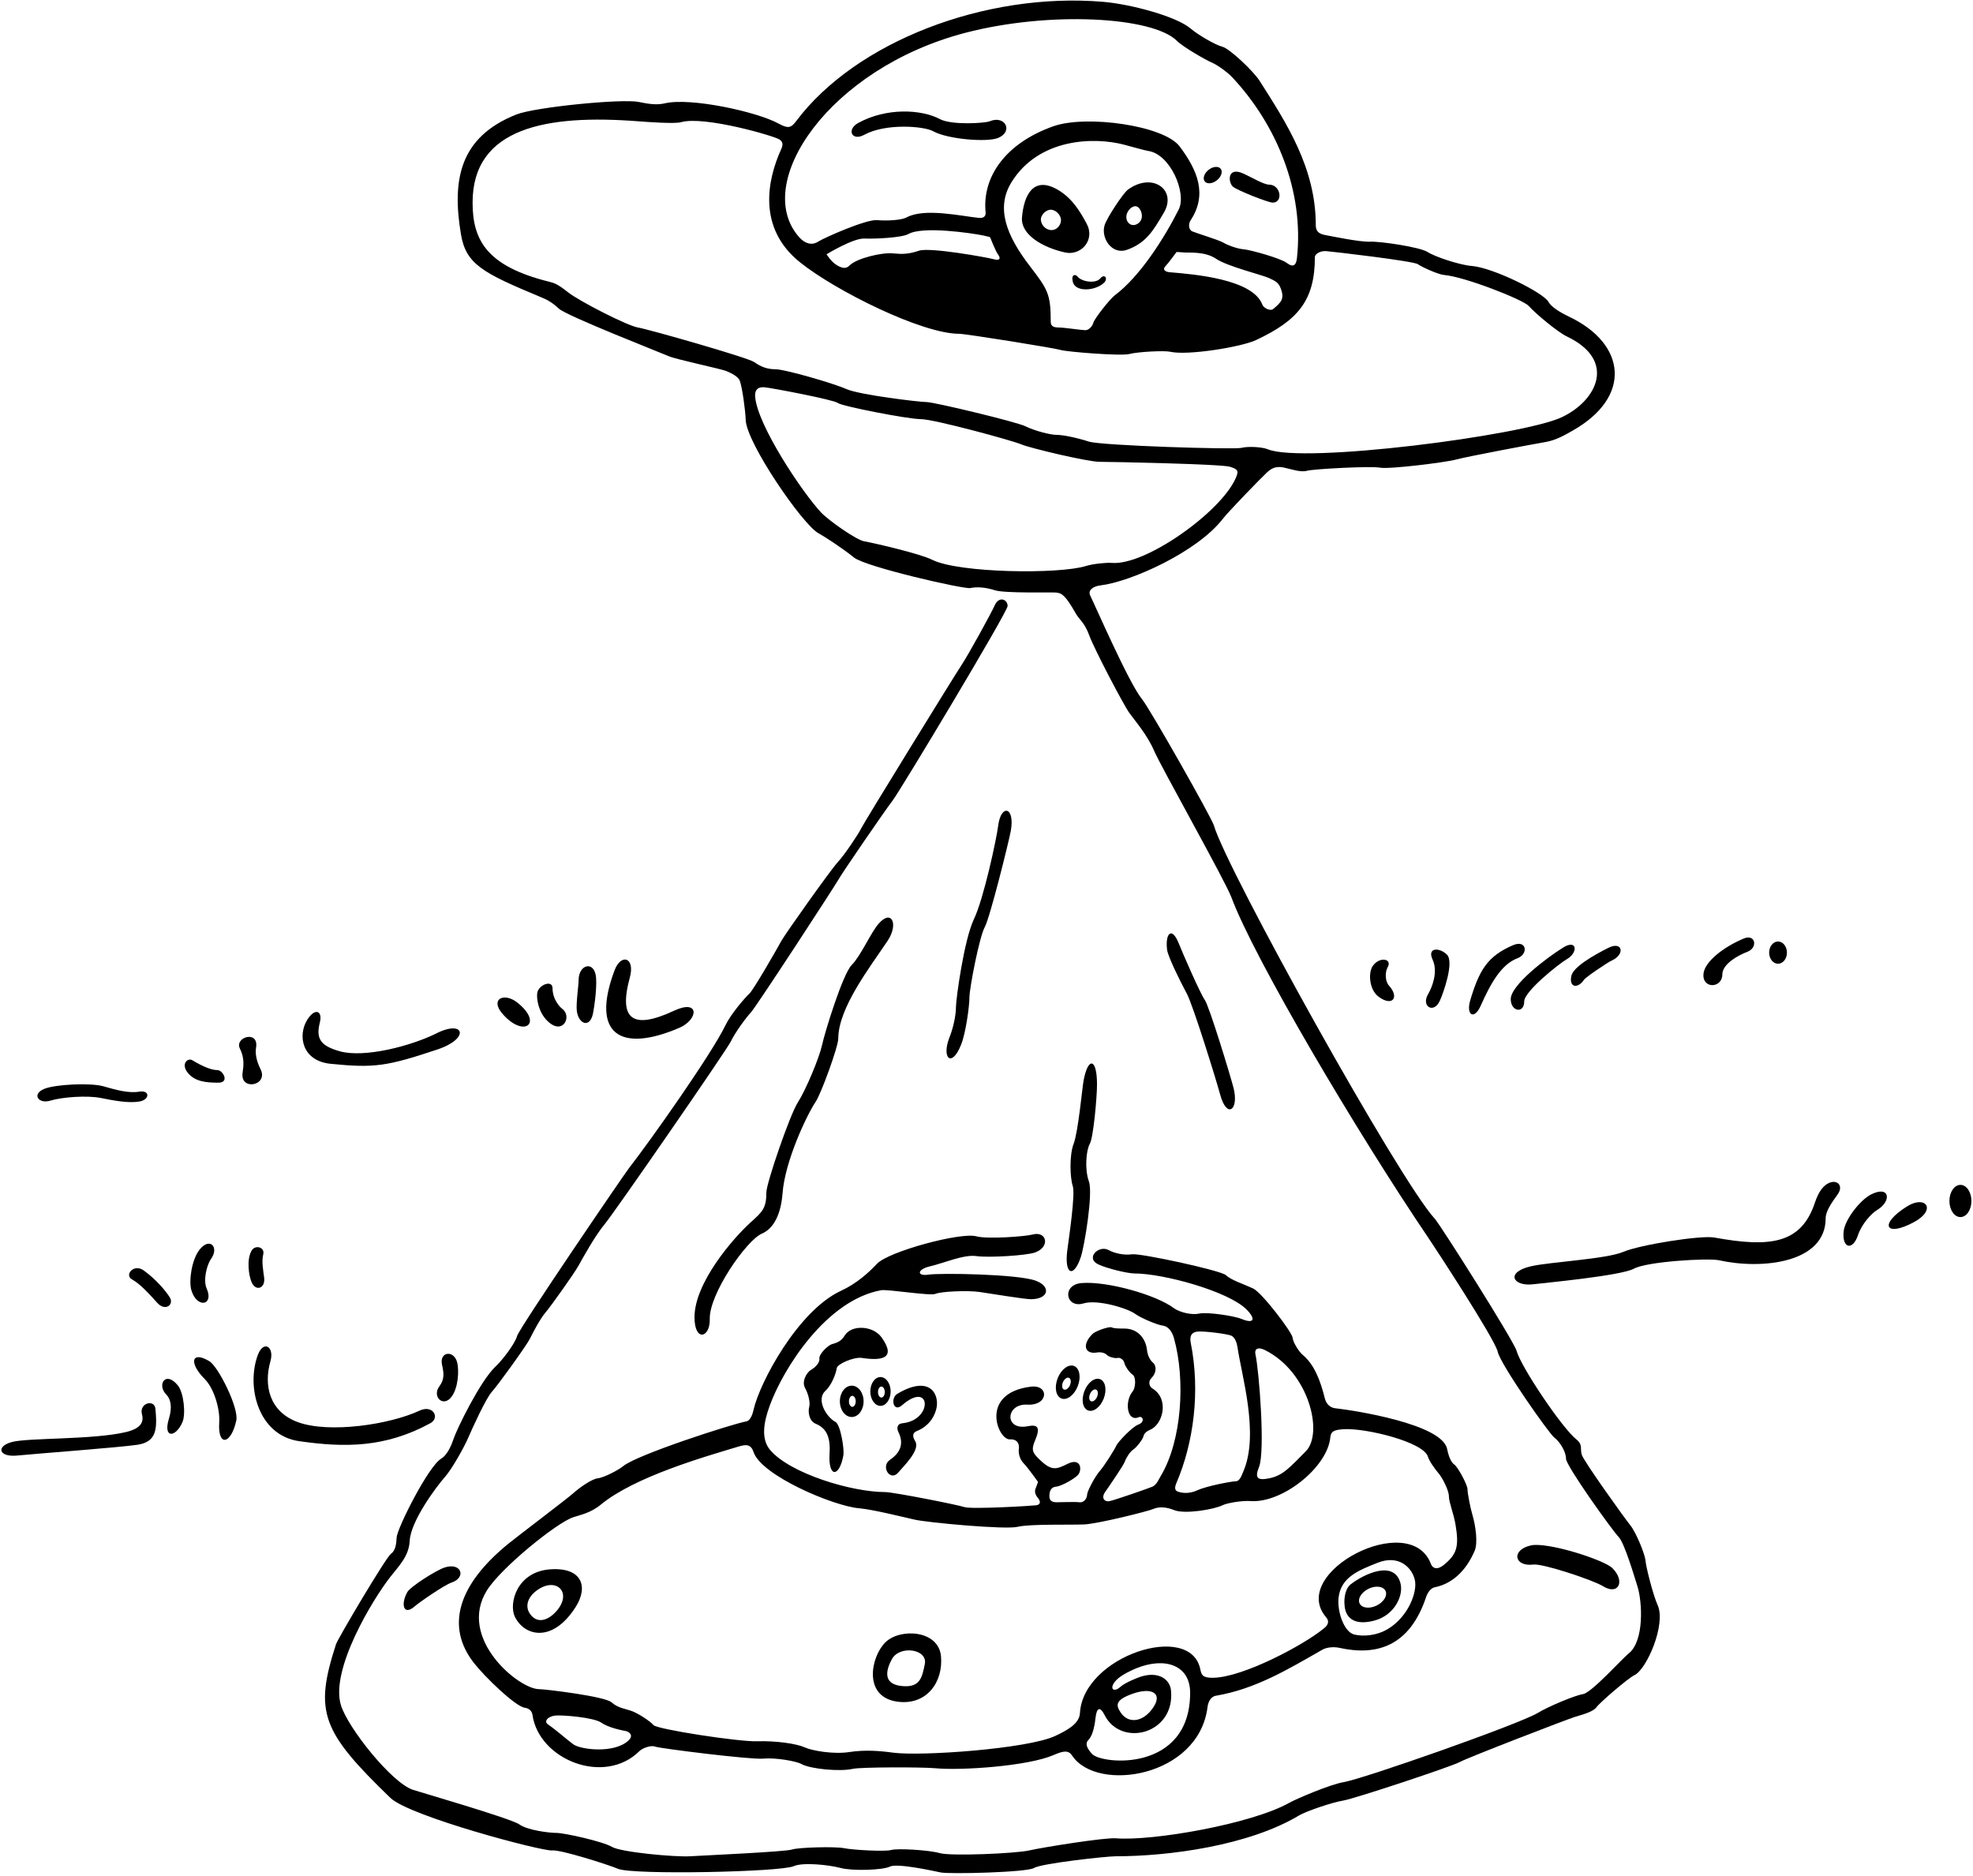 <?xml version="1.0" encoding="UTF-8"?>
<svg xmlns="http://www.w3.org/2000/svg" xmlns:xlink="http://www.w3.org/1999/xlink" width="549pt" height="522pt" viewBox="0 0 549 522" version="1.1">
<g id="surface1">
<path style=" stroke:none;fill-rule:nonzero;fill:rgb(0%,0%,0%);fill-opacity:1;" d="M 457.875 434.25 C 457.75 432.5 455.25 426.375 453.625 424.375 C 452 422.375 440.625 406.5 440.125 404.75 C 439.625 403 440.5 402 438.625 400.5 C 434.617 397.297 423.215 380.328 422 375.875 C 421.25 373.125 400.75 340.75 399.25 339.125 C 389.348 328.398 341.445 242.188 337.75 229.625 C 337.125 227.5 320 197.25 317.75 194.5 C 314.09 190.027 304.801 168.602 303.375 165.75 C 302.625 164.25 304.125 163.125 306.25 162.875 C 314.531 161.902 333.012 153.684 340.25 144.375 C 342 142.125 351 132.875 352.625 131.375 C 354.25 129.875 355.625 129.75 357.375 130.125 C 359.125 130.5 362 131.5 363.625 131 C 365.25 130.5 381.5 129.625 384 130.125 C 386.5 130.625 402.5 128.625 405.125 127.875 C 407.75 127.125 427 123.5 430 123 C 433 122.5 435.5 121 437.5 119.875 C 454.262 110.445 452.488 95.68 436.625 88.125 C 434 86.875 431.625 85.375 430.875 84 C 429.469 81.422 415.406 74.453 409.5 74 C 406.25 73.75 399.375 71.5 397.25 70.125 C 395.125 68.75 384.125 67.125 381.25 67.25 C 378.375 67.375 370.625 65.75 368.625 65.375 C 366.625 65 366.125 64 366.125 62.625 C 366.125 46.68 357.914 34.156 350.5 22.5 C 348.75 19.75 342.125 13.5 340.125 13 C 338.125 12.5 333.25 9.625 331.375 8 C 327.406 4.562 314.645 1.148 306.875 0.5 C 274.164 -2.23 238.145 11.559 221.5 33.75 C 220.078 35.648 219.258 35.812 216.625 34.375 C 210.535 31.055 192.133 27.07 185 28.75 C 182.875 29.25 180.75 29 177.75 28.375 C 173.105 27.406 148.812 29.801 143.625 31.875 C 127.895 38.164 125.73 50 128.25 65.125 C 129.645 73.492 134.188 75.883 150.375 82.625 C 151.875 83.25 153.375 83.875 155.5 85.875 C 157.625 87.875 184.125 98.25 186.125 99.125 C 188.125 100 200.625 102.625 202.125 103.25 C 203.625 103.875 205.465 104.812 205.875 106 C 206.543 107.922 207.391 113.984 207.5 116.875 C 207.746 123.293 223.336 145.996 227.75 148.375 C 229.375 149.25 234.375 152.5 237.625 155.125 C 240.875 157.75 268.25 164 270 163.625 C 271.75 163.25 274.125 163.375 276.875 164.25 C 279.625 165.125 292.5 164.75 293.875 164.875 C 295.5 165.023 296.457 165.645 299.375 170.75 C 300.375 172.5 301.75 173.125 303.125 176.875 C 304.5 180.625 312.625 196.125 314.25 198.375 C 315.875 200.625 319.25 204.5 321.125 208.875 C 323 213.25 340.988 245.203 342.625 249.625 C 348.875 266.5 377.5 315 397.75 344.875 C 399.152 346.945 416 372.625 416.75 376.125 C 417.5 379.625 431 398.875 432.5 400 C 434 401.125 435.75 403.875 435.75 405.875 C 435.75 407.875 448.75 426 450.375 427.625 C 452 429.25 454.75 438.625 455.625 441.375 C 456.984 445.648 457.598 456.684 453.125 460.125 C 451.5 461.375 442.875 471 440.5 471.375 C 438.125 471.75 430.75 474.875 427.875 476.625 C 422.863 479.676 379.43 494.949 373.875 495.875 C 370.125 496.5 360.75 500.5 358.75 501.625 C 348.281 507.512 320.758 512.32 310.5 511.5 C 307.375 511.25 290.25 514 286.375 514.875 C 282.5 515.75 264.5 516.5 261.5 515.625 C 258.5 514.75 249.625 514.25 248 514.75 C 246.375 515.25 237.25 514.75 234.875 514.25 C 232.5 513.75 222.25 514 220.375 514.625 C 218.5 515.25 196.25 516.25 192 516.5 C 187.75 516.75 172.75 515.375 170.25 513.875 C 167.75 512.375 157 510 154.875 510 C 152.75 510 146.75 509.25 144.5 507.625 C 142.25 506 116.75 498.625 114.875 498 C 108.977 496.035 96.855 480.84 94.875 474.5 C 91.797 464.652 103.703 445.016 108.625 438.75 C 111.086 435.617 113.789 432.965 114 428.75 C 114.27 423.328 121.188 413.922 123.875 410.875 C 125.75 408.75 129.125 402.75 130.25 400.125 C 131.375 397.5 135.25 389 136.875 387.25 C 138.5 385.5 146.5 374.375 147.375 372.625 C 148.25 370.875 150.25 367 151.75 365.25 C 153.25 363.5 159.75 354.375 161 352.125 C 162.25 349.875 165.625 343.75 168.25 340.625 C 170.875 337.5 202.25 292.125 203.375 289.75 C 204.5 287.375 207.5 283.25 209 281.625 C 210.5 280 232.5 246.25 233.375 244.625 C 234.25 243 246.25 225.5 248.375 222.75 C 250.5 220 280.375 170.25 280.375 168.625 C 280.375 166.762 277.961 165.738 276.75 168.5 C 275.875 170.5 269.5 182.125 267.5 185.125 C 265.5 188.125 240.25 229.125 239.625 230.5 C 239 231.875 235 237.875 233.125 239.875 C 231.25 241.875 218.375 260 217.375 261.875 C 216.375 263.75 209.625 275.5 208.5 276.5 C 207.375 277.5 203.375 282.125 201.875 285.25 C 198.004 293.316 180.652 317.84 175.125 324.875 C 173.75 326.625 144.5 369.5 143.875 371.75 C 143.25 374 139.625 378.625 137.875 380.25 C 133.711 384.117 127.164 397.508 126.25 400.25 C 125.75 401.75 124.625 404.75 122.75 405.875 C 119.16 408.027 110.547 425.18 110.375 427.75 C 110.25 429.625 110.125 431.375 108.75 432.375 C 107.375 433.375 94.016 455.906 93.5 457.5 C 87.414 476.293 89.375 481.664 108.625 500.25 C 113.938 505.379 150.895 515.164 153.625 514.875 C 156 514.625 169 518.75 172 520 C 176.152 521.73 217.223 520.895 220.875 519.25 C 223.375 518.125 230.625 518.875 233.875 519.75 C 237.125 520.625 245.625 520.375 247.625 519.375 C 249.625 518.375 259.375 520.5 261.75 521 C 264.125 521.5 285.75 521 287.75 519.75 C 289.75 518.5 307.75 516.5 310.5 516.5 C 325.141 516.5 347.402 513.582 361.5 505.125 C 363.375 504 370.625 501.5 373.75 501 C 376.875 500.5 404 491.5 406.25 490.25 C 408.5 489 436.125 478.375 438.125 477.75 C 440.125 477.125 443.25 476.375 444.25 475 C 445.25 473.625 453.125 466.875 454.75 466.125 C 458.23 464.52 463.645 451.898 461.25 446.625 C 460 443.875 458 436 457.875 434.25 Z M 268.625 9.125 C 291.855 3.066 320.727 4.602 327.5 11.375 C 329.25 13.125 335.625 16.75 337.125 17.375 C 338.625 18 341.473 20.004 342.875 21.5 C 355.27 34.727 362.938 53.312 360.875 71.875 C 360.625 74.125 359.625 74.375 358 73.125 C 356.375 71.875 347.875 69.5 346.125 69.375 C 344.375 69.25 341.625 68.25 340.375 67.5 C 339.125 66.75 332.875 64.875 331.75 64.375 C 330.625 63.875 330.723 62.168 331.25 61.375 C 336.051 54.137 333.242 47.406 328.25 40.75 C 323.848 34.883 302.234 31.91 293.125 35.125 C 279.617 39.895 273.289 49.379 274.25 59 C 274.375 60.25 273.625 60.75 272.375 60.625 C 267.512 60.141 257.238 57.777 252.25 60.5 C 250.875 61.25 247 61.5 244 61.25 C 241 61 229.375 66.125 227.625 67.25 C 225.922 68.344 223.996 67.82 222.375 66 C 209.098 51.062 230.695 19.02 268.625 9.125 Z M 324.25 74.125 C 325 73.375 327.375 70.125 327.375 70.125 C 327.375 70.125 328.25 70.125 329.5 70.25 C 330.75 70.375 335.25 69.875 338.375 72 C 341.5 74.125 351.25 76.5 353.125 77.375 C 355 78.25 355.75 78.625 356.375 80.25 C 357.484 83.137 356.516 84.113 354.25 86 C 353.5 86.625 351.625 85.75 351.25 84.75 C 348.586 77.645 332.289 76.316 325.5 75.75 C 324 75.625 323.5 74.875 324.25 74.125 Z M 310.25 82.125 C 308.75 83.25 304.5 88.75 304.25 89.75 C 304 90.75 303 91.875 302 91.875 C 301 91.875 296.125 91.125 294.625 91.125 C 293.125 91.125 292.375 90.75 292.375 89.5 C 292.375 81.816 291.539 80.516 286.625 74.125 C 279.902 65.387 277.055 57.738 281.5 50.625 C 289.156 38.379 304.516 38.082 312.75 40.25 C 315.125 40.875 318.625 41.875 319.5 42 C 325.664 42.879 330.254 53.746 328 58.25 C 324.191 65.867 317.352 76.801 310.25 82.125 Z M 276.5 72.125 C 274.75 71.625 258.75 68.75 255.75 69.75 C 252.75 70.75 251 70.75 248.5 70.5 C 245.395 70.188 238.398 71.852 236.375 73.875 C 235.625 74.625 234.75 74.875 233 73.875 C 231.25 72.875 230 70.75 230 70.75 C 230 70.75 237.375 66.25 240.5 66.375 C 243.625 66.5 251 66.125 252.75 65.125 C 256.746 62.84 270.336 64.867 273.5 65.5 C 274.75 65.75 275.5 66 275.5 66 C 275.5 66 277 69.875 277.75 70.875 C 278.5 71.875 278.25 72.625 276.5 72.125 Z M 177.5 91.125 C 174.5 90.625 161.125 83.75 158.125 81.375 C 155.125 79 154.25 78.75 152.75 78.375 C 135.586 74.086 131.5 66.961 131.5 56.375 C 131.5 35.477 152.125 31.773 177.625 33.75 C 180.047 33.938 187.75 34.5 189.5 34 C 195.965 32.152 215.867 37.93 217 38.875 C 217.75 39.5 218 40.125 217.375 41.5 C 213.434 50.168 210.762 63.512 222.625 73 C 232.625 81 256.586 92.875 266.875 92.875 C 268.75 92.875 293.625 96.875 295.125 97.375 C 296.625 97.875 311.875 99.125 314.25 98.5 C 316.625 97.875 324 97.5 325.625 97.875 C 330.438 98.984 345.395 96.555 349.5 94.625 C 361.086 89.176 365.875 83.699 365.875 71.5 C 365.875 70.75 367.25 69.75 369 69.875 C 370.75 70 393.25 72.625 394.5 73.5 C 395.75 74.375 400.25 76.375 401.75 76.5 C 407.652 76.992 423.887 83.426 425.375 85.125 C 427.125 87.125 433.375 92.375 436 93.625 C 449.961 100.273 444.371 111.52 434.5 116.125 C 423.633 121.195 362.578 129.094 352.75 125 C 351.25 124.375 347.375 124.125 345.375 124.625 C 343.375 125.125 306.5 124 303 122.875 C 299.5 121.75 295.75 121 294 121 C 292.25 121 287.875 119.875 285.375 118.625 C 282.875 117.375 259.875 111.875 257.875 111.875 C 255.875 111.875 239.125 109.875 235.5 108.25 C 231.875 106.625 218.375 102.75 215.875 102.75 C 213.375 102.75 211.625 102 209.875 100.75 C 208.125 99.5 180.5 91.625 177.5 91.125 Z M 302.125 157.5 C 294.789 159.789 266.875 159.5 259.375 155.75 C 255.875 154 242.75 151 240.5 150.625 C 238.25 150.25 230.5 144.75 228.5 142.625 C 223.344 137.148 210.738 118.352 210.125 110.375 C 210 108.75 210.625 107.625 212.625 107.75 C 214.375 107.859 232.125 111.25 233.125 112.125 C 234.125 113 252.625 116.625 256.25 116.625 C 259.875 116.625 281.875 122.625 284.125 123.625 C 286.375 124.625 302.625 128.5 306 128.5 C 309.375 128.5 339.875 129.125 342.25 129.875 C 344.625 130.625 344.742 131.062 343.75 133.25 C 339.5 142.594 318.75 157.406 309.375 156.625 C 307.875 156.5 304.125 156.875 302.125 157.5 "/>
<path style=" stroke:none;fill-rule:nonzero;fill:rgb(0%,0%,0%);fill-opacity:1;" d="M 302.375 62.25 C 300.648 59.043 298.391 55.117 294.25 52.75 C 287.488 48.887 284.887 54.363 284.375 60.5 C 283.973 65.312 290.191 68.898 296.375 70.25 C 300.812 71.219 304.812 66.781 302.375 62.25 Z M 292.625 64.027 C 291.258 64.027 289.898 62.965 289.648 61.375 C 289.422 59.93 291.008 58.348 292.375 58.348 C 293.742 58.348 295.227 59.785 295.227 61.25 C 295.227 62.715 293.992 64.027 292.625 64.027 "/>
<path style=" stroke:none;fill-rule:nonzero;fill:rgb(0%,0%,0%);fill-opacity:1;" d="M 313.875 52.75 C 312.5 53.75 308 60.625 307.375 62.625 C 306.238 66.266 309.43 71.023 313.625 69.5 C 318.844 67.602 320.824 64.355 323.875 59.125 C 327.543 52.836 320.68 47.801 313.875 52.75 Z M 317.707 60.574 C 317.496 61.875 316.176 62.785 315.066 62.605 C 313.961 62.426 313.23 61.227 313.441 59.926 C 313.652 58.621 314.973 57.215 316.078 57.395 C 317.188 57.57 317.914 59.273 317.707 60.574 "/>
<path style=" stroke:none;fill-rule:nonzero;fill:rgb(0%,0%,0%);fill-opacity:1;" d="M 306.125 77.5 C 304.875 79 300.914 78.43 299.75 76.875 C 299.375 76.375 298 76.125 298.5 78.375 C 299.184 81.441 304.941 80.934 307.25 78.625 C 308.375 77.5 307.375 76 306.125 77.5 "/>
<path style=" stroke:none;fill-rule:nonzero;fill:rgb(0%,0%,0%);fill-opacity:1;" d="M 354.125 56.375 C 357.137 56.375 356.387 51.375 353.125 51.375 C 351.625 51.375 347.98 49.172 345.875 48.25 C 341.504 46.34 341.703 50.578 343 51.875 C 344 52.875 352.875 56.375 354.125 56.375 "/>
<path style=" stroke:none;fill-rule:nonzero;fill:rgb(0%,0%,0%);fill-opacity:1;" d="M 338.598 50.172 C 339.82 49.203 340.301 47.766 339.664 46.961 C 339.027 46.156 337.52 46.293 336.293 47.262 C 335.066 48.23 334.59 49.668 335.227 50.473 C 335.863 51.277 337.371 51.141 338.598 50.172 "/>
<path style=" stroke:none;fill-rule:nonzero;fill:rgb(0%,0%,0%);fill-opacity:1;" d="M 240.5 37.5 C 246.484 34.234 257.102 35.098 259.625 36.5 C 263.73 38.781 274.727 39.637 277.75 38.375 C 282.059 36.578 279.684 31.953 275.375 33.75 C 274.109 34.277 264.809 34.891 261.5 33.125 C 256.43 30.422 246.633 29.871 238.75 34.25 C 235.52 36.043 237.012 39.402 240.5 37.5 "/>
<path style=" stroke:none;fill-rule:nonzero;fill:rgb(0%,0%,0%);fill-opacity:1;" d="M 277.75 229.75 C 277.297 233.363 273.75 250 271 255.75 C 268.25 261.5 266 278 266 280.25 C 266 282.5 265.25 286 264.25 288.5 C 261.836 294.535 264.883 297.305 267.5 290.5 C 268.75 287.25 269.75 280 269.75 277.5 C 269.75 275 272.5 260.75 274 258 C 275.5 255.25 280.75 234 281.25 231.25 C 282.496 224.391 278.516 223.613 277.75 229.75 "/>
<path style=" stroke:none;fill-rule:nonzero;fill:rgb(0%,0%,0%);fill-opacity:1;" d="M 197.5 367 C 197.305 360.07 207.695 345.094 212 343.25 C 215.289 341.84 217.297 337.91 217.75 332 C 218.434 323.098 224.398 310.402 227 306.5 C 228.5 304.25 233.25 291.25 233.25 289 C 233.25 280.414 242.164 269 247 261.75 C 250.078 257.133 248.125 252.855 244.5 257 C 242.289 259.523 239.5 266 237 268.5 C 234.5 271 229.5 287.25 228.75 290.75 C 228 294.25 224.25 303.25 222 306.75 C 219.75 310.25 213.25 329.25 213.25 331.75 C 213.25 336.184 212.164 337.148 209 340 C 203.836 344.648 193.25 357.016 193.25 366.5 C 193.25 373.5 197.648 372.262 197.5 367 "/>
<path style=" stroke:none;fill-rule:nonzero;fill:rgb(0%,0%,0%);fill-opacity:1;" d="M 339.5 304.5 C 341.344 311.418 344.797 308.934 343.25 302.75 C 342.5 299.75 336.5 280 335.25 278.25 C 334 276.5 329.207 265.52 328 262.5 C 326.062 257.652 324.184 259.723 324.75 264.25 C 325 266.25 328.5 273.25 330.25 276.5 C 332 279.75 338.5 300.75 339.5 304.5 "/>
<path style=" stroke:none;fill-rule:nonzero;fill:rgb(0%,0%,0%);fill-opacity:1;" d="M 300.75 349.75 C 301.75 346.75 304.188 332.078 303 328.75 C 301.75 325.25 302.25 320 303.25 318.25 C 304.25 316.5 305.25 305.25 305.25 301.75 C 305.25 294.246 302.715 294.066 301.5 300.75 C 301.141 302.734 300 315 298.75 318.25 C 297.5 321.5 297.75 327.75 298.5 330 C 299.25 332.25 297.5 344 297 347.75 C 296.07 354.707 298.746 355.754 300.75 349.75 "/>
<path style=" stroke:none;fill-rule:nonzero;fill:rgb(0%,0%,0%);fill-opacity:1;" d="M 258.836 352.336 C 262.5 351.5 268.164 349 271.664 349.5 C 275.164 350 285.664 349.336 288 348.5 C 292.34 346.949 291.246 342.434 287.336 343.5 C 285.301 344.055 274.664 344.836 271.664 344 C 267.324 342.793 247.23 348.207 244 351.664 C 241.664 354.164 238.336 357.164 234 359.164 C 222.074 364.672 211.371 384.66 209.664 392.336 C 209.336 393.836 208.664 395.336 207.664 395.5 C 204.094 396.098 177.074 404.793 173.336 408 C 172.164 409 168 411.164 166.336 411.336 C 164.664 411.5 161.164 414 159.5 415.5 C 157.836 417 144.164 427.332 141.5 429.5 C 127.242 441.082 124.035 452.641 131.836 462.668 C 134.891 466.594 143.391 474.793 146 475.168 C 147.164 475.332 148 476 148.164 477.168 C 149.945 489.609 168.164 497 178 487.168 C 178.664 486.5 181 485.5 182.336 486 C 183.664 486.5 209 489.668 212.336 489.332 C 215.664 489 221.5 490 223 490.832 C 225.5 492.223 233.723 493 237.336 492.168 C 239.5 491.668 256.664 491.668 260.164 492 C 267.488 492.699 286.094 491.414 293.164 488.332 C 296.023 487.09 297.312 486.969 298.336 488.5 C 305.27 498.902 333.562 494.484 336 475 C 336.164 473.668 336.816 472.09 338.336 471.832 C 349.371 469.953 358.316 464.531 368 459 C 369.164 458.332 371.164 458.168 372.664 458.5 C 383.133 460.824 392.258 458.062 396.836 444.332 C 397.336 442.832 398.336 441.832 399.164 441.668 C 403.82 440.734 407.789 437.43 410.336 431.5 C 411.277 429.297 410.609 424.48 409.664 421.336 C 409.164 419.664 408.336 415.5 408.336 414.336 C 408.336 413.164 405.664 408.164 404.664 407.5 C 403.664 406.836 403 404.836 402.664 403.164 C 401.273 396.195 376.727 392.414 371.5 391.836 C 370 391.664 369 390.5 368.664 389.164 C 367.422 384.184 365.746 379.703 362.5 377 C 361.5 376.164 359.836 373.664 359.664 372.164 C 359.5 370.664 351.164 359.664 348.664 358.5 C 346.164 357.336 342.5 356.164 341.164 354.836 C 339.836 353.5 317.336 348.664 315 349 C 312.664 349.336 310 348.664 308.5 347.836 C 305.762 346.312 301.879 350.066 305.664 351.836 C 308.164 353 313.836 354.336 315.664 354.336 C 323.723 354.336 341.777 359.277 346.836 364.336 C 349.477 366.977 349.023 368.469 345.5 367 C 343.5 366.164 336 365 333.664 365.5 C 331.336 366 328 365 326.664 364 C 321.695 360.27 308.137 356.449 301 357 C 295.34 357.438 296.512 364.164 301.5 362.664 C 305.391 361.5 313.777 364 316 365.664 C 317.336 366.664 322 368.664 323.5 368.836 C 325 369 326.117 370.383 326.664 372.336 C 329.887 383.82 328.891 400.848 323 410.664 C 322.5 411.5 321.836 413.164 320.664 413.664 C 319.5 414.164 310.336 417.336 308.836 417.664 C 307.336 418 306.336 416.836 307.5 415.164 C 308.664 413.5 312.664 407.664 313 406.664 C 313.336 405.664 314.5 403.836 315.336 403.336 C 316.164 402.836 318 400.5 318.164 399.664 C 318.336 398.836 319.164 398.164 320 397.836 C 323.609 396.391 325.445 389.223 320.664 386.336 C 319.711 385.754 319.5 384.336 320.336 383.5 C 322.055 381.777 321.664 379.836 320.836 379.164 C 320 378.5 319.336 377.164 319.164 375.664 C 318.805 372.391 316.586 369.664 312.836 369.664 C 311.5 369.664 310 369.664 309.336 369.336 C 308.664 369 304.836 370.336 304 371.164 C 300.855 374.312 302.031 376.855 305.164 376.336 C 306.164 376.164 307.336 376.336 308 377 C 308.664 377.664 310.336 378 311 377.836 C 311.664 377.664 312.664 378.336 312.836 379.164 C 313 380 314.164 381.836 315.164 382.5 C 316.164 383.164 316 386.164 315.164 387.164 C 312.852 389.945 313.594 395.723 316.836 394.336 C 318 393.836 318.664 395.664 316.836 396.336 C 315 397 311 401.336 310.664 402.164 C 310.336 403 307.336 407.836 306 409.336 C 304.664 410.836 302.5 415 302.5 415.836 C 302.5 416.664 301.836 418.164 300.336 418 C 298.836 417.836 295.5 418 294 418 C 292.5 418 292 417.336 292 416.336 C 292 415.336 292.164 413.836 293.836 413.664 C 295.5 413.5 299.164 411.336 300 410.336 C 301.152 408.953 300.793 405.438 297 407.336 C 293.961 408.855 292.652 409.312 289.5 406.336 C 287.344 404.297 286.844 403.527 288 400.836 C 289.539 397.234 288.848 396.266 286 396.836 C 279.363 398.16 279.785 390.496 285.836 390.836 C 291.836 391.164 291.965 385.199 286.836 385.836 C 272.406 387.617 277.648 400.668 281 400.5 C 283.395 400.379 283.664 402.164 283.5 403.164 C 283.336 404.164 283.664 406 284.836 407.164 C 286 408.336 288.836 412.336 288.836 412.336 C 288.836 412.336 288.5 413.336 288.164 414.164 C 287.836 415 288 415.836 288.836 416.836 C 289.664 417.836 289.5 418.664 288.336 418.836 C 287.164 419 270.336 420 268.336 419.336 C 266.336 418.664 248.5 415.164 246.336 415.164 C 236.93 415.164 219.906 410 214.336 403.5 C 211.688 400.414 212.48 395.809 214.164 391.164 C 217.98 380.68 229.965 361.766 245.164 359 C 247 358.664 258.836 360.664 260.336 360 C 261.836 359.336 269.336 359 272.664 359.5 C 276 360 285.164 361.5 286.836 361.5 C 291.844 361.5 292.559 357.945 288.164 356.336 C 283.164 354.5 261.664 354.164 258.336 354.664 C 255 355.164 255.164 353.164 258.836 352.336 Z M 174.836 484.332 C 170.836 488 161.5 486.832 159.5 485.332 C 157.5 483.832 154.5 481.168 152.5 479.832 C 151.191 478.961 152.5 477.5 154.664 477.332 C 156.562 477.188 165.164 477.832 167.336 479.332 C 169.5 480.832 173.336 481.5 174.164 481.668 C 175 481.832 176.48 482.824 174.836 484.332 Z M 303.836 488 C 302.5 486.5 301.836 485.168 302.836 484.168 C 303.836 483.168 304.5 481 304.836 478 C 305.164 475 306.164 474.832 307.336 477.168 C 311.891 486.277 327.055 482.555 325.836 470.332 C 325.531 467.305 322.469 464.973 317.5 466.5 C 316.789 466.719 313.109 468.121 311.711 469.395 C 309.871 471.074 308.395 469.82 310.652 467.453 C 312.098 465.934 315.395 464.508 316.25 464.168 C 324.289 460.949 331.164 463.383 331.164 471 C 331.164 493.223 306.5 491 303.836 488 Z M 315 471.332 C 320.344 469.391 323.344 471.059 321.164 474.668 C 318.5 479.082 314.109 479.918 311.836 476.5 C 310.473 474.461 310.305 473.039 315 471.332 Z M 386.238 453.23 C 383.137 455.109 379.445 455.418 376.863 454.809 C 373.969 454.125 372.066 448.402 372.457 444.629 C 373.059 438.809 378.152 436.895 383.336 434.832 C 389.121 432.531 392.785 436.012 393.664 439.5 C 394.516 442.855 391.883 449.809 386.238 453.23 Z M 352 375.664 C 364.297 381.816 368.316 398.852 363.336 403.836 C 358.945 408.223 357.055 410.555 353.164 411.336 C 349.855 411.996 349.086 411.281 350.336 408.164 C 352.078 403.801 350.363 381.477 349.336 376.836 C 349 375.336 350 374.664 352 375.664 Z M 327.336 412.664 C 332.137 401.461 334.031 387.152 331.336 373.664 C 331 372 331.336 370.664 333.336 370.5 C 335.227 370.344 341.664 371.164 342.664 371.664 C 343.664 372.164 344.164 373.664 344.336 374.836 C 345.438 382.555 350.453 398.945 346 409.336 C 345.5 410.5 345 412.164 343.836 412.164 C 342.664 412.164 335.664 413.5 333.164 414.664 C 330.664 415.836 328.5 415.336 327.664 415 C 326.836 414.664 326.836 413.836 327.336 412.664 Z M 239 419.664 C 242.836 420 250.836 422 254.5 422.832 C 258.164 423.668 279.836 425.668 283.164 424.832 C 286.5 424 297.836 424.332 301.664 424.168 C 305.5 424 319.5 420.5 321 419.836 C 322.5 419.164 324.664 419.336 326.664 420.164 C 329.637 421.402 337.863 419.984 340.164 418.836 C 341.5 418.164 345.664 417.5 348 417.664 C 356.777 418.293 369.336 408.316 370.164 400 C 370.336 398.336 371 397.836 374 397.664 C 380.062 397.328 396.16 401.227 397.336 405.336 C 397.664 406.5 399.336 408.836 400.336 410 C 401.336 411.164 403.164 414.664 403.164 416.336 C 403.164 418 404.5 421.164 405 424.168 C 406.012 430.227 405.488 432.441 401.664 435.5 C 400 436.832 398.664 436.5 398.164 435.168 C 392.434 419.875 358.328 437.551 369 450 C 370 451.168 369.5 452.168 368.5 453 C 362.887 457.68 346.004 466.652 337.664 466.832 C 334.672 466.898 334.32 466.094 334 464.5 C 331.309 451.051 301.383 460.785 300.5 476.668 C 300.336 479.668 296.836 481.5 293.664 483 C 286.027 486.617 256.191 488.715 248.5 487.668 C 244.836 487.168 240.664 486.832 236.336 487.5 C 232 488.168 226 487.168 223.836 486.168 C 221.664 485.168 215.836 484.332 210.664 484.5 C 205.5 484.668 182.836 481.168 181.836 480 C 180.836 478.832 177.664 476.832 176 476.168 C 174.336 475.5 172 475.332 170.164 473.668 C 168.336 472 151.664 470 150 470 C 144.336 470 127.164 455.832 135.5 442.5 C 139.391 436.277 154.836 423.723 159.5 422.168 C 161.5 421.5 164.336 421 167.164 418.664 C 176.566 410.926 195.789 405.414 205.5 402.5 C 207.57 401.879 208.93 401.789 209.664 404 C 211.871 410.613 231.965 419.055 239 419.664 "/>
<path style=" stroke:none;fill-rule:nonzero;fill:rgb(0%,0%,0%);fill-opacity:1;" d="M 375.836 440.832 C 373.836 442.391 373.699 446.848 374.664 448.855 C 375.684 450.977 378.09 452.102 382.566 450.883 C 387.895 449.434 390.672 444.059 389.664 440.43 C 387.867 433.945 379.438 438.027 375.836 440.832 Z M 383.066 446.734 C 381.078 447.707 378.957 447.457 378.328 446.168 C 377.695 444.883 378.797 443.051 380.785 442.078 C 382.77 441.105 384.895 441.355 385.523 442.645 C 386.152 443.93 385.055 445.762 383.066 446.734 "/>
<path style=" stroke:none;fill-rule:nonzero;fill:rgb(0%,0%,0%);fill-opacity:1;" d="M 299.895 385.688 C 300.867 383.191 300.398 380.68 298.855 380.078 C 297.309 379.48 295.27 381.016 294.297 383.512 C 293.328 386.008 293.793 388.52 295.34 389.121 C 296.883 389.723 298.926 388.188 299.895 385.688 Z M 295.777 384.574 C 296.172 383.68 296.926 383.145 297.461 383.383 C 297.996 383.617 298.113 384.535 297.723 385.426 C 297.328 386.32 296.574 386.855 296.039 386.617 C 295.504 386.383 295.387 385.465 295.777 384.574 "/>
<path style=" stroke:none;fill-rule:nonzero;fill:rgb(0%,0%,0%);fill-opacity:1;" d="M 302.742 392.441 C 304.227 393.02 306.184 391.543 307.117 389.145 C 308.051 386.746 307.602 384.336 306.117 383.758 C 304.633 383.18 302.676 384.656 301.742 387.055 C 300.809 389.453 301.258 391.863 302.742 392.441 Z M 303.312 387.84 C 303.703 386.945 304.457 386.41 304.992 386.648 C 305.527 386.883 305.645 387.801 305.254 388.691 C 304.859 389.586 304.105 390.117 303.57 389.883 C 303.031 389.648 302.918 388.73 303.312 387.84 "/>
<path style=" stroke:none;fill-rule:nonzero;fill:rgb(0%,0%,0%);fill-opacity:1;" d="M 245.336 372.164 C 242.953 368.805 236.906 368.488 235 371.664 C 234 373.336 232.664 373.664 231.5 374 C 230.336 374.336 227.836 376.836 228 378 C 228.164 379.164 226.836 380.5 225.664 381.164 C 224.5 381.836 223 384.336 224 386.164 C 225 388 225.5 390.336 225.164 391.5 C 224.836 392.664 225 395.336 227 396.164 C 229.758 397.316 231.133 399.574 230.836 404.336 C 230.395 411.328 233.559 411.086 234.664 405 C 235 403.164 233.852 396.395 232.5 395.664 C 229.797 394.207 227.074 389.367 229.664 387 C 231.438 385.383 232.617 382.188 232.836 380.664 C 233 379.5 237.664 377.5 239.836 377.836 C 245.168 378.652 249.555 378.121 245.336 372.164 "/>
<path style=" stroke:none;fill-rule:nonzero;fill:rgb(0%,0%,0%);fill-opacity:1;" d="M 255.164 398.164 C 256.879 397.48 259.512 395.797 260.5 392.164 C 261.59 388.176 258.91 382.324 249.664 387.836 C 247.719 388.992 248.516 393.16 251 391 C 259.133 383.926 259.668 395.148 251.164 396 C 249.5 396.164 249.5 397.5 250 398.5 C 251.629 401.758 250.426 404.301 247.664 406.164 C 244.906 408.035 247.742 412.426 250 409.664 C 251.398 407.961 256.156 403.484 254.664 401 C 254.164 400.164 253.5 398.836 255.164 398.164 "/>
<path style=" stroke:none;fill-rule:nonzero;fill:rgb(0%,0%,0%);fill-opacity:1;" d="M 237 385.555 C 235.18 385.555 233.699 387.508 233.699 389.914 C 233.699 392.324 235.18 394.277 237 394.277 C 238.82 394.277 240.301 392.324 240.301 389.914 C 240.301 387.508 238.82 385.555 237 385.555 Z M 237.164 391.449 C 236.645 391.449 236.223 390.762 236.223 389.914 C 236.223 389.07 236.645 388.387 237.164 388.387 C 237.688 388.387 238.109 389.07 238.109 389.914 C 238.109 390.762 237.688 391.449 237.164 391.449 "/>
<path style=" stroke:none;fill-rule:nonzero;fill:rgb(0%,0%,0%);fill-opacity:1;" d="M 245 391.176 C 246.562 391.176 247.828 389.379 247.828 387.164 C 247.828 384.953 246.562 383.16 245 383.16 C 243.438 383.16 242.172 384.953 242.172 387.164 C 242.172 389.379 243.438 391.176 245 391.176 Z M 245.25 385.801 C 245.77 385.801 246.191 386.488 246.191 387.336 C 246.191 388.18 245.77 388.863 245.25 388.863 C 244.73 388.863 244.309 388.18 244.309 387.336 C 244.309 386.488 244.73 385.801 245.25 385.801 "/>
<path style=" stroke:none;fill-rule:nonzero;fill:rgb(0%,0%,0%);fill-opacity:1;" d="M 249.836 473.5 C 257.891 474.52 262.5 467.98 261.836 460.832 C 261.148 453.477 250.359 452.977 246.336 457 C 242.238 461.094 240.09 472.27 249.836 473.5 Z M 248.164 461.668 C 250.305 457.695 258.172 458.812 257.336 463 C 256.586 466.742 256.027 469.48 251.336 469.168 C 246.324 468.832 245.953 465.777 248.164 461.668 "/>
<path style=" stroke:none;fill-rule:nonzero;fill:rgb(0%,0%,0%);fill-opacity:1;" d="M 123.664 436.168 C 121.254 436.973 114.164 441.5 113.336 443 C 111.422 446.438 112.316 449.641 115.336 447 C 116.664 445.832 123.664 441 125.664 440.332 C 129.867 438.934 128.367 434.598 123.664 436.168 "/>
<path style=" stroke:none;fill-rule:nonzero;fill:rgb(0%,0%,0%);fill-opacity:1;" d="M 153 436.668 C 143.777 437.375 141.492 446.223 143.27 449.859 C 145.938 455.309 153.754 457.215 160.164 447.168 C 163.84 441.414 161.871 435.984 153 436.668 Z M 154.973 448.129 C 152.801 450.707 149.461 452.207 147.336 448.832 C 146.156 446.965 146.84 444.672 148.715 443.055 C 154.25 438.281 159.508 442.746 154.973 448.129 "/>
<path style=" stroke:none;fill-rule:nonzero;fill:rgb(0%,0%,0%);fill-opacity:1;" d="M 426.664 435.332 C 429.336 435 443.336 439.668 446 441.332 C 450.316 444.031 452.348 440.016 448.664 436.332 C 446.336 434 430.566 428.984 426 430 C 420.383 431.246 421.336 436 426.664 435.332 "/>
<path style=" stroke:none;fill-rule:nonzero;fill:rgb(0%,0%,0%);fill-opacity:1;" d="M 509.336 329 C 507.336 329.664 506 331.664 505 334.664 C 501.156 346.199 492.398 347.133 477 344.336 C 473.336 343.664 456.336 346.336 451.664 348.336 C 447 350.336 431.207 351.133 426 352.336 C 418.738 354.008 421.004 358.039 426.664 357.336 C 429.336 357 451 355 454.664 353 C 458.336 351 475.336 350 478.336 350.664 C 490.223 353.309 508 351.469 508 339 C 508 337 509.664 334.664 511.336 332.336 C 513 330 511.336 328.336 509.336 329 "/>
<path style=" stroke:none;fill-rule:nonzero;fill:rgb(0%,0%,0%);fill-opacity:1;" d="M 520.664 332.336 C 517.598 333.867 513.336 339.336 513 342.664 C 512.523 347.414 515.531 348.07 517 343.664 C 518 340.664 520.664 337.664 522.336 336.664 C 526.426 334.211 525.871 329.73 520.664 332.336 "/>
<path style=" stroke:none;fill-rule:nonzero;fill:rgb(0%,0%,0%);fill-opacity:1;" d="M 530.664 335.664 C 522.641 340.684 524.633 344.383 532.664 340 C 538.949 336.574 535.855 332.422 530.664 335.664 "/>
<path style=" stroke:none;fill-rule:nonzero;fill:rgb(0%,0%,0%);fill-opacity:1;" d="M 545.5 329.688 C 543.809 329.688 542.438 331.691 542.438 334.164 C 542.438 336.641 543.809 338.645 545.5 338.645 C 547.191 338.645 548.562 336.641 548.562 334.164 C 548.562 331.691 547.191 329.688 545.5 329.688 "/>
<path style=" stroke:none;fill-rule:nonzero;fill:rgb(0%,0%,0%);fill-opacity:1;" d="M 14 306.25 C 17.25 305.25 24.25 304.75 28 305.5 C 31.75 306.25 35.75 307 38.75 306.5 C 41.75 306 41.75 303.25 38.75 303.75 C 35.75 304.25 32.25 303.25 28.75 302.25 C 25.25 301.25 15.316 301.688 12.25 303 C 8.75 304.5 10.75 307.25 14 306.25 "/>
<path style=" stroke:none;fill-rule:nonzero;fill:rgb(0%,0%,0%);fill-opacity:1;" d="M 60.75 301.25 C 64 301.25 62 297.75 60.5 297.75 C 59 297.75 56.773 296.965 53.5 295 C 52.25 294.25 50.25 296 52.25 298.5 C 54.25 301 57.5 301.25 60.75 301.25 "/>
<path style=" stroke:none;fill-rule:nonzero;fill:rgb(0%,0%,0%);fill-opacity:1;" d="M 72.5 297.5 C 71.25 295 71 293 71.25 291.5 C 72.082 286.5 65.168 288.586 66.75 291.75 C 68.109 294.469 67.75 296.75 67.5 298.5 C 66.77 303.621 74.797 302.09 72.5 297.5 "/>
<path style=" stroke:none;fill-rule:nonzero;fill:rgb(0%,0%,0%);fill-opacity:1;" d="M 92 296 C 104.242 297.227 107.672 296.691 121.75 292 C 130.828 288.973 129.223 283.637 121.5 287.5 C 114.41 291.047 101.34 294.453 94.5 292.5 C 89.25 291 87.832 289.086 89 284.5 C 89.82 281.281 87.672 280.273 85.5 283.75 C 82.77 288.117 84.012 295.199 92 296 "/>
<path style=" stroke:none;fill-rule:nonzero;fill:rgb(0%,0%,0%);fill-opacity:1;" d="M 144 279 C 140.27 276.016 136.305 277.953 139.75 282 C 145.66 288.938 151.312 284.848 144 279 "/>
<path style=" stroke:none;fill-rule:nonzero;fill:rgb(0%,0%,0%);fill-opacity:1;" d="M 156.5 280.75 C 155.43 279.938 153.75 277.762 153.75 275 C 153.75 272.5 149.871 274.016 149.5 276.25 C 149.25 277.75 149.75 281.5 152.25 284 C 156.57 288.32 159.258 282.844 156.5 280.75 "/>
<path style=" stroke:none;fill-rule:nonzero;fill:rgb(0%,0%,0%);fill-opacity:1;" d="M 165 282 C 165.5 279.5 166.238 273.699 165.75 271.25 C 164.965 267.32 161 268.5 161 272.75 C 161 274.25 160.25 279.25 160.5 281.25 C 160.969 285.004 164.164 286.176 165 282 "/>
<path style=" stroke:none;fill-rule:nonzero;fill:rgb(0%,0%,0%);fill-opacity:1;" d="M 171 270 C 164.312 287.828 172.637 293.012 189 286 C 194.344 283.711 194.797 277.848 187.5 281.25 C 176.25 286.5 172 283.914 175.25 272 C 176.789 266.355 172.809 265.176 171 270 "/>
<path style=" stroke:none;fill-rule:nonzero;fill:rgb(0%,0%,0%);fill-opacity:1;" d="M 39.5 393.5 C 40.109 395.801 39.066 397.504 35.051 398.465 C 25.922 400.645 7.691 400.016 3.25 401.25 C -1.25 402.5 -0.25 405.5 4.75 405 C 9.75 404.5 33.25 402.75 38.25 402 C 43.668 401.188 43.746 397.48 43.25 392 C 43 389.25 38.668 390.359 39.5 393.5 "/>
<path style=" stroke:none;fill-rule:nonzero;fill:rgb(0%,0%,0%);fill-opacity:1;" d="M 47.25 361 C 46 359 43.316 355.91 40 353.5 C 37.25 351.5 34.5 354.75 36.75 356 C 39 357.25 41.5 360 43.75 362.5 C 46 365 48.5 363 47.25 361 "/>
<path style=" stroke:none;fill-rule:nonzero;fill:rgb(0%,0%,0%);fill-opacity:1;" d="M 57.5 358.5 C 56.5 356.25 57.5 352 58.75 350.25 C 61.047 347.035 58.355 344.078 55.5 347.75 C 53.301 350.574 52.5 356.5 53.25 359 C 54.801 364.168 59.621 363.27 57.5 358.5 "/>
<path style=" stroke:none;fill-rule:nonzero;fill:rgb(0%,0%,0%);fill-opacity:1;" d="M 46.25 388 C 47.5 389.25 48 391.5 47 394.75 C 45.316 400.223 48.812 400.109 50.75 395.75 C 51.75 393.5 51.129 387.492 49.5 385.5 C 46.016 381.238 43.621 385.371 46.25 388 "/>
<path style=" stroke:none;fill-rule:nonzero;fill:rgb(0%,0%,0%);fill-opacity:1;" d="M 58.25 378.75 C 53.25 375.75 52.473 379.223 57 383.75 C 59.5 386.25 61.25 392 61 395.75 C 60.535 402.738 64.328 401.891 65.75 395.25 C 66.5 391.75 60.75 380.25 58.25 378.75 "/>
<path style=" stroke:none;fill-rule:nonzero;fill:rgb(0%,0%,0%);fill-opacity:1;" d="M 119.75 396 C 122.5 394.5 120.5 390.75 116.75 392.5 C 108.434 396.383 91.734 398.867 83 395.75 C 74.918 392.863 73.332 385.469 75.25 378.75 C 76.402 374.723 73.332 372.781 71.75 377 C 68.484 385.703 71.758 399.359 83.25 401 C 95.906 402.809 107.176 402.859 119.75 396 "/>
<path style=" stroke:none;fill-rule:nonzero;fill:rgb(0%,0%,0%);fill-opacity:1;" d="M 125.75 388.5 C 127.5 386 127.75 381.5 127.25 379.25 C 126.422 375.516 122.172 376.016 123 379.75 C 123.5 382 123.75 383.75 122.25 385.75 C 120.117 388.594 123.398 391.859 125.75 388.5 "/>
<path style=" stroke:none;fill-rule:nonzero;fill:rgb(0%,0%,0%);fill-opacity:1;" d="M 73.5 355.5 C 73.25 353.5 72.75 351 73.25 349 C 73.75 347 71 346.25 70 348 C 68.547 350.539 69.25 355 70 356.75 C 71.152 359.438 73.879 358.52 73.5 355.5 "/>
<path style=" stroke:none;fill-rule:nonzero;fill:rgb(0%,0%,0%);fill-opacity:1;" d="M 382 268.75 C 380.656 270.664 381.008 275.336 383.5 277.25 C 387.355 280.215 389.531 277.617 386.5 274.25 C 385.375 273 385.359 270.469 386.125 269.125 C 387.488 266.742 383.867 266.078 382 268.75 "/>
<path style=" stroke:none;fill-rule:nonzero;fill:rgb(0%,0%,0%);fill-opacity:1;" d="M 400.625 278.5 C 401.586 276.418 404.707 267.707 402.625 265.625 C 400.59 263.59 397.031 263.547 398.625 267 C 400.172 270.348 398.586 274.547 397.375 276.625 C 395.375 280.055 398.938 282.156 400.625 278.5 "/>
<path style=" stroke:none;fill-rule:nonzero;fill:rgb(0%,0%,0%);fill-opacity:1;" d="M 421 263 C 413.91 266.039 411.617 269.945 409.125 278.25 C 407.844 282.523 410.227 283.863 412 279.875 C 414.723 273.75 417.695 268.336 422.25 266.625 C 425.359 265.461 424.82 261.363 421 263 "/>
<path style=" stroke:none;fill-rule:nonzero;fill:rgb(0%,0%,0%);fill-opacity:1;" d="M 424.125 278.625 C 424.125 275.863 433.789 268.137 436 266.875 C 439.164 265.066 438.871 261.242 435 263.625 C 430.488 266.402 420.375 274.066 420.375 278 C 420.375 281.5 424.125 282.125 424.125 278.625 "/>
<path style=" stroke:none;fill-rule:nonzero;fill:rgb(0%,0%,0%);fill-opacity:1;" d="M 437.25 271.5 C 436.5 274.875 439.086 275.125 440.75 272.625 C 441.25 271.875 447.375 267.75 448.5 267.25 C 452.234 265.59 451.555 261.723 447.5 263.75 C 443.34 265.832 437.789 269.066 437.25 271.5 "/>
<path style=" stroke:none;fill-rule:nonzero;fill:rgb(0%,0%,0%);fill-opacity:1;" d="M 479.25 271.125 C 479.25 268.09 484.086 265.617 486.125 264.875 C 489.262 263.734 488.469 259.785 485.25 261.125 C 479.383 263.57 474.273 267.699 474 271 C 473.645 275.242 479.25 275.004 479.25 271.125 "/>
<path style=" stroke:none;fill-rule:nonzero;fill:rgb(0%,0%,0%);fill-opacity:1;" d="M 494.75 268.156 C 496.117 268.156 497.227 266.77 497.227 265.062 C 497.227 263.355 496.117 261.969 494.75 261.969 C 493.383 261.969 492.273 263.355 492.273 265.062 C 492.273 266.77 493.383 268.156 494.75 268.156 "/>
</g>
</svg>
